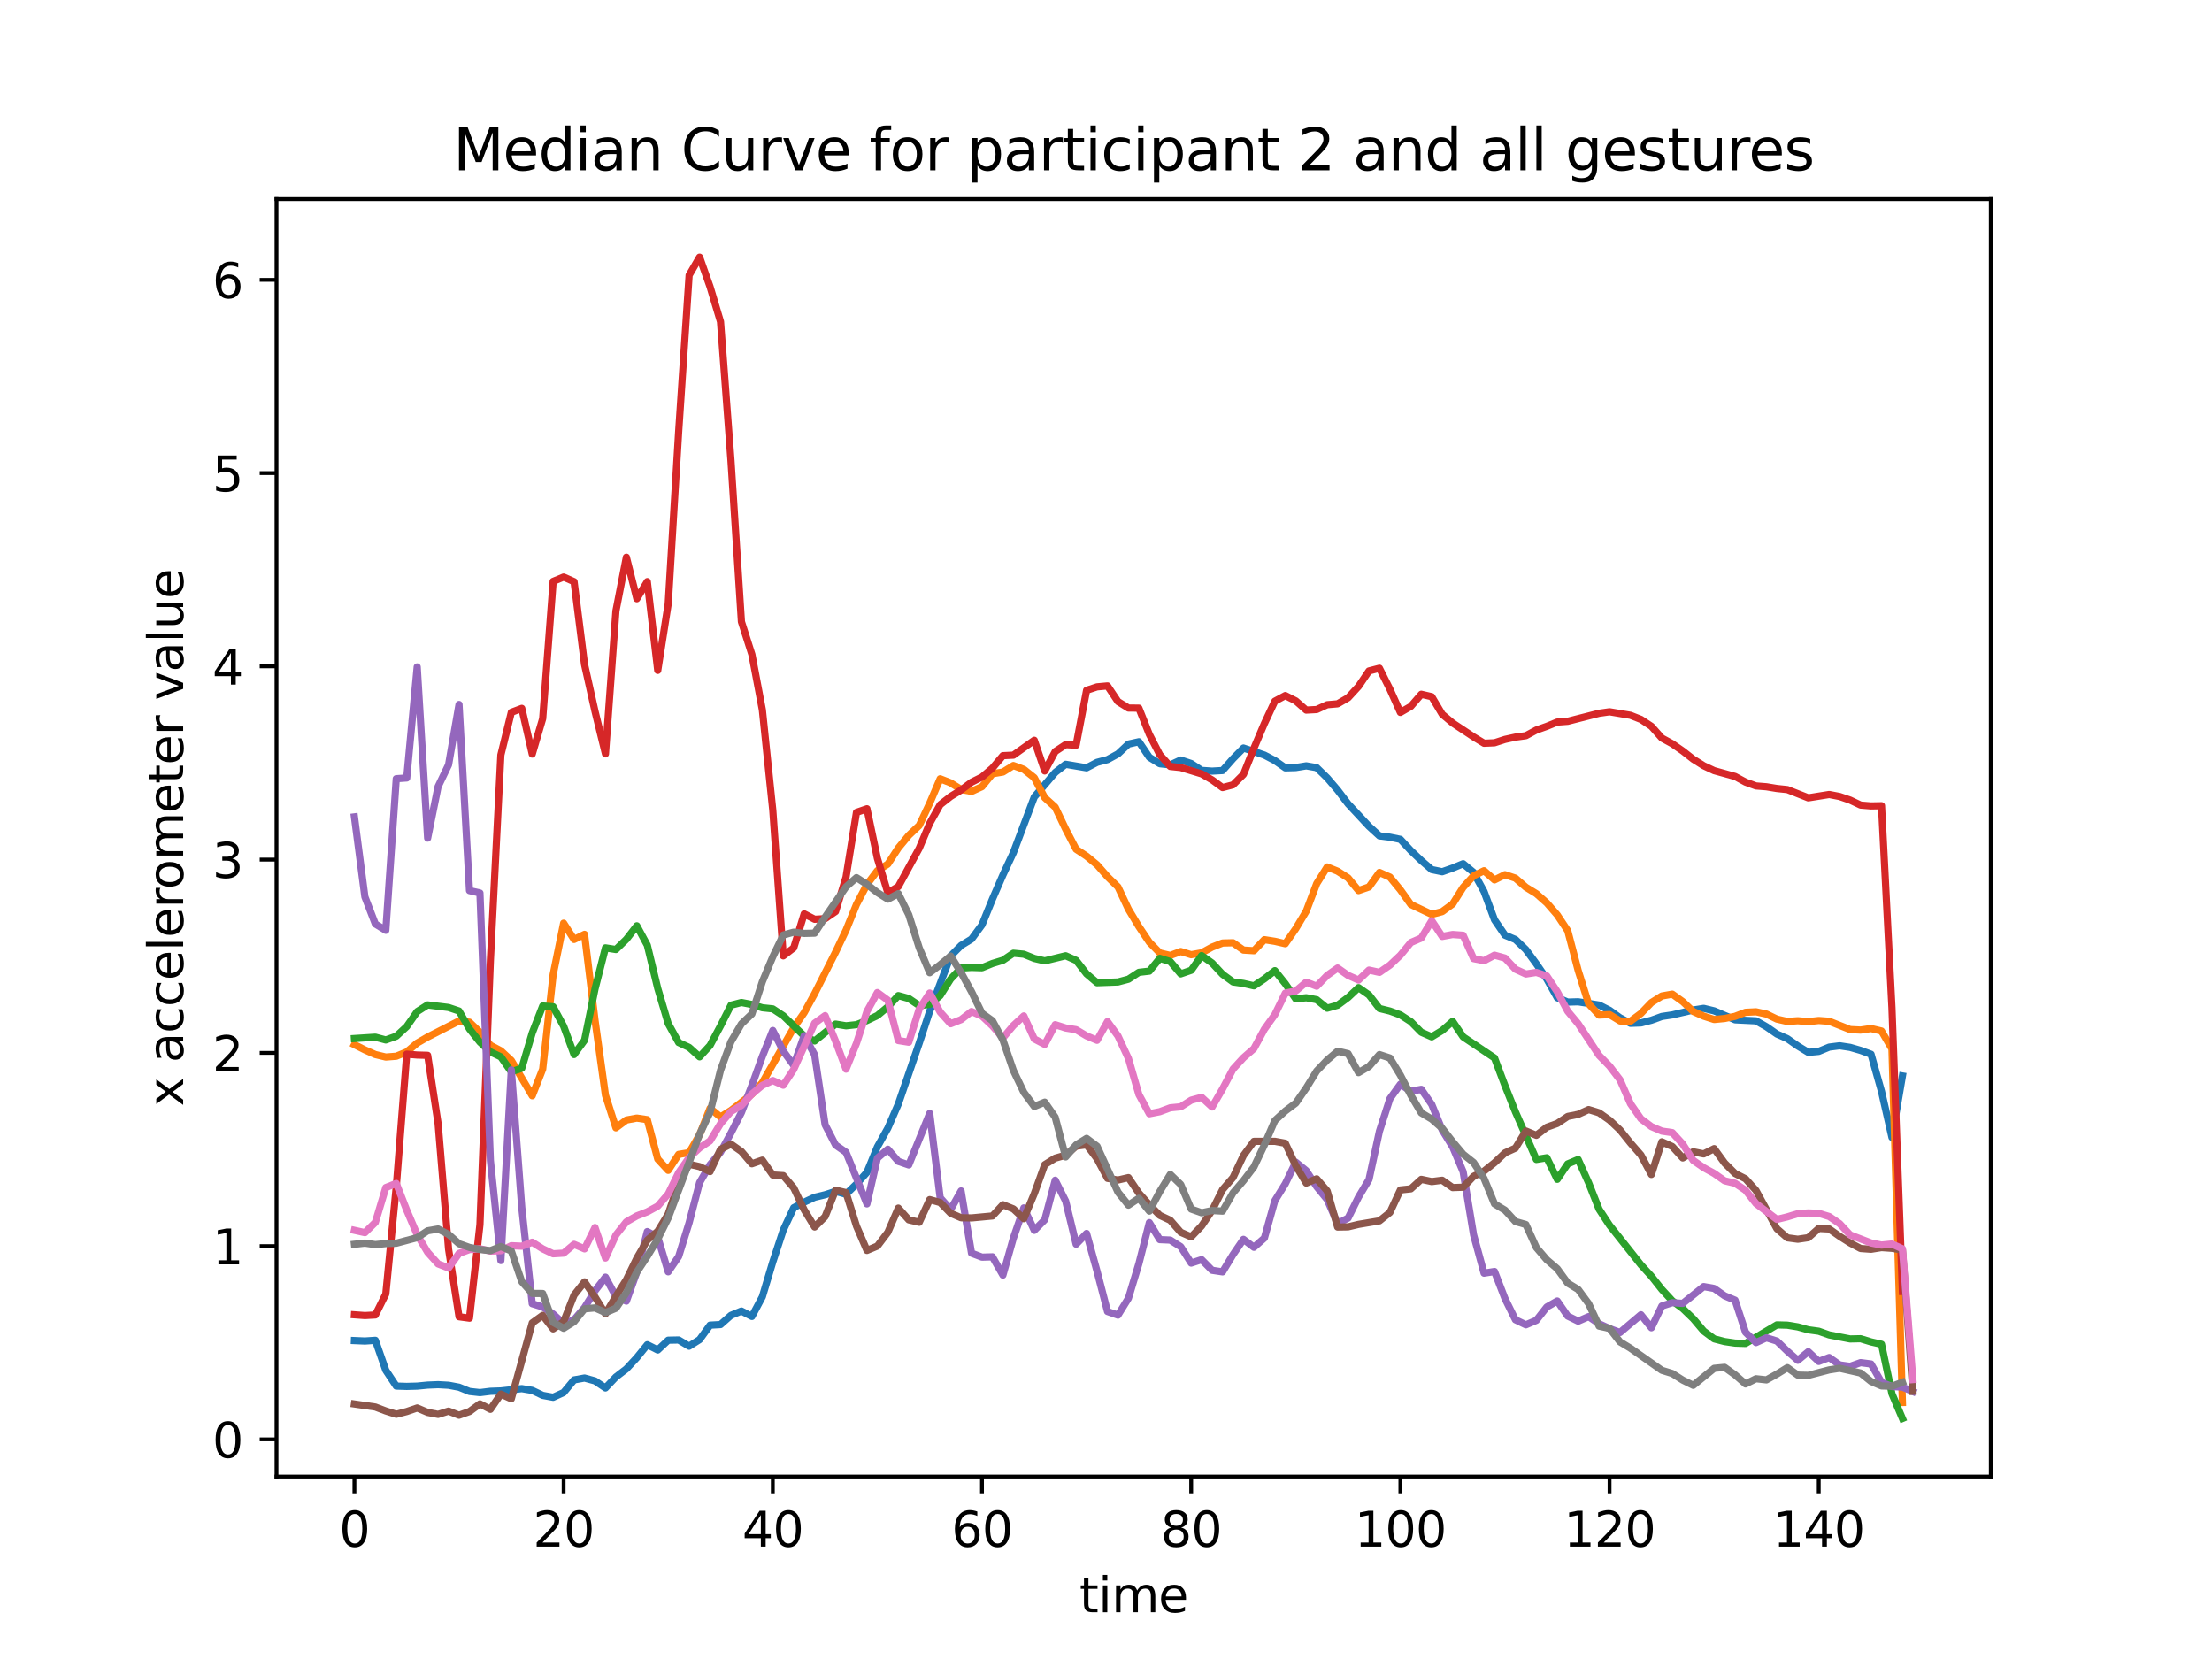 <?xml version="1.0" encoding="utf-8" standalone="no"?>
<!DOCTYPE svg PUBLIC "-//W3C//DTD SVG 1.1//EN"
  "http://www.w3.org/Graphics/SVG/1.1/DTD/svg11.dtd">
<svg xmlns:xlink="http://www.w3.org/1999/xlink" width="460.8pt" height="345.6pt" viewBox="0 0 460.8 345.6" xmlns="http://www.w3.org/2000/svg" version="1.1">
 <defs>
  <style type="text/css">*{stroke-linejoin: round; stroke-linecap: butt}</style>
 </defs>
 <g id="figure_1">
  <g id="patch_1">
   <path d="M 0 345.6 
L 460.8 345.6 
L 460.8 0 
L 0 0 
z
" style="fill: #ffffff"/>
  </g>
  <g id="axes_1">
   <g id="patch_2">
    <path d="M 57.6 307.584 
L 414.72 307.584 
L 414.72 41.472 
L 57.6 41.472 
z
" style="fill: #ffffff"/>
   </g>
   <g id="matplotlib.axis_1">
    <g id="xtick_1">
     <g id="line2d_1">
      <defs>
       <path id="m6567e8f514" d="M 0 0 
L 0 3.5 
" style="stroke: #000000; stroke-width: 0.8"/>
      </defs>
      <g>
       <use xlink:href="#m6567e8f514" x="73.833" y="307.584" style="stroke: #000000; stroke-width: 0.8"/>
      </g>
     </g>
     <g id="text_1">
      <!-- 0 -->
      <g transform="translate(70.651 322.182) scale(0.1 -0.1)">
       <defs>
        <path id="DejaVuSans-30" d="M 2034 4250 
Q 1547 4250 1301 3770 
Q 1056 3291 1056 2328 
Q 1056 1369 1301 889 
Q 1547 409 2034 409 
Q 2525 409 2770 889 
Q 3016 1369 3016 2328 
Q 3016 3291 2770 3770 
Q 2525 4250 2034 4250 
z
M 2034 4750 
Q 2819 4750 3233 4129 
Q 3647 3509 3647 2328 
Q 3647 1150 3233 529 
Q 2819 -91 2034 -91 
Q 1250 -91 836 529 
Q 422 1150 422 2328 
Q 422 3509 836 4129 
Q 1250 4750 2034 4750 
z
" transform="scale(0.016)"/>
       </defs>
       <use xlink:href="#DejaVuSans-30"/>
      </g>
     </g>
    </g>
    <g id="xtick_2">
     <g id="line2d_2">
      <g>
       <use xlink:href="#m6567e8f514" x="117.411" y="307.584" style="stroke: #000000; stroke-width: 0.8"/>
      </g>
     </g>
     <g id="text_2">
      <!-- 20 -->
      <g transform="translate(111.048 322.182) scale(0.1 -0.1)">
       <defs>
        <path id="DejaVuSans-32" d="M 1228 531 
L 3431 531 
L 3431 0 
L 469 0 
L 469 531 
Q 828 903 1448 1529 
Q 2069 2156 2228 2338 
Q 2531 2678 2651 2914 
Q 2772 3150 2772 3378 
Q 2772 3750 2511 3984 
Q 2250 4219 1831 4219 
Q 1534 4219 1204 4116 
Q 875 4013 500 3803 
L 500 4441 
Q 881 4594 1212 4672 
Q 1544 4750 1819 4750 
Q 2544 4750 2975 4387 
Q 3406 4025 3406 3419 
Q 3406 3131 3298 2873 
Q 3191 2616 2906 2266 
Q 2828 2175 2409 1742 
Q 1991 1309 1228 531 
z
" transform="scale(0.016)"/>
       </defs>
       <use xlink:href="#DejaVuSans-32"/>
       <use xlink:href="#DejaVuSans-30" x="63.623"/>
      </g>
     </g>
    </g>
    <g id="xtick_3">
     <g id="line2d_3">
      <g>
       <use xlink:href="#m6567e8f514" x="160.988" y="307.584" style="stroke: #000000; stroke-width: 0.8"/>
      </g>
     </g>
     <g id="text_3">
      <!-- 40 -->
      <g transform="translate(154.626 322.182) scale(0.1 -0.1)">
       <defs>
        <path id="DejaVuSans-34" d="M 2419 4116 
L 825 1625 
L 2419 1625 
L 2419 4116 
z
M 2253 4666 
L 3047 4666 
L 3047 1625 
L 3713 1625 
L 3713 1100 
L 3047 1100 
L 3047 0 
L 2419 0 
L 2419 1100 
L 313 1100 
L 313 1709 
L 2253 4666 
z
" transform="scale(0.016)"/>
       </defs>
       <use xlink:href="#DejaVuSans-34"/>
       <use xlink:href="#DejaVuSans-30" x="63.623"/>
      </g>
     </g>
    </g>
    <g id="xtick_4">
     <g id="line2d_4">
      <g>
       <use xlink:href="#m6567e8f514" x="204.566" y="307.584" style="stroke: #000000; stroke-width: 0.8"/>
      </g>
     </g>
     <g id="text_4">
      <!-- 60 -->
      <g transform="translate(198.204 322.182) scale(0.1 -0.1)">
       <defs>
        <path id="DejaVuSans-36" d="M 2113 2584 
Q 1688 2584 1439 2293 
Q 1191 2003 1191 1497 
Q 1191 994 1439 701 
Q 1688 409 2113 409 
Q 2538 409 2786 701 
Q 3034 994 3034 1497 
Q 3034 2003 2786 2293 
Q 2538 2584 2113 2584 
z
M 3366 4563 
L 3366 3988 
Q 3128 4100 2886 4159 
Q 2644 4219 2406 4219 
Q 1781 4219 1451 3797 
Q 1122 3375 1075 2522 
Q 1259 2794 1537 2939 
Q 1816 3084 2150 3084 
Q 2853 3084 3261 2657 
Q 3669 2231 3669 1497 
Q 3669 778 3244 343 
Q 2819 -91 2113 -91 
Q 1303 -91 875 529 
Q 447 1150 447 2328 
Q 447 3434 972 4092 
Q 1497 4750 2381 4750 
Q 2619 4750 2861 4703 
Q 3103 4656 3366 4563 
z
" transform="scale(0.016)"/>
       </defs>
       <use xlink:href="#DejaVuSans-36"/>
       <use xlink:href="#DejaVuSans-30" x="63.623"/>
      </g>
     </g>
    </g>
    <g id="xtick_5">
     <g id="line2d_5">
      <g>
       <use xlink:href="#m6567e8f514" x="248.144" y="307.584" style="stroke: #000000; stroke-width: 0.8"/>
      </g>
     </g>
     <g id="text_5">
      <!-- 80 -->
      <g transform="translate(241.781 322.182) scale(0.1 -0.1)">
       <defs>
        <path id="DejaVuSans-38" d="M 2034 2216 
Q 1584 2216 1326 1975 
Q 1069 1734 1069 1313 
Q 1069 891 1326 650 
Q 1584 409 2034 409 
Q 2484 409 2743 651 
Q 3003 894 3003 1313 
Q 3003 1734 2745 1975 
Q 2488 2216 2034 2216 
z
M 1403 2484 
Q 997 2584 770 2862 
Q 544 3141 544 3541 
Q 544 4100 942 4425 
Q 1341 4750 2034 4750 
Q 2731 4750 3128 4425 
Q 3525 4100 3525 3541 
Q 3525 3141 3298 2862 
Q 3072 2584 2669 2484 
Q 3125 2378 3379 2068 
Q 3634 1759 3634 1313 
Q 3634 634 3220 271 
Q 2806 -91 2034 -91 
Q 1263 -91 848 271 
Q 434 634 434 1313 
Q 434 1759 690 2068 
Q 947 2378 1403 2484 
z
M 1172 3481 
Q 1172 3119 1398 2916 
Q 1625 2713 2034 2713 
Q 2441 2713 2670 2916 
Q 2900 3119 2900 3481 
Q 2900 3844 2670 4047 
Q 2441 4250 2034 4250 
Q 1625 4250 1398 4047 
Q 1172 3844 1172 3481 
z
" transform="scale(0.016)"/>
       </defs>
       <use xlink:href="#DejaVuSans-38"/>
       <use xlink:href="#DejaVuSans-30" x="63.623"/>
      </g>
     </g>
    </g>
    <g id="xtick_6">
     <g id="line2d_6">
      <g>
       <use xlink:href="#m6567e8f514" x="291.722" y="307.584" style="stroke: #000000; stroke-width: 0.8"/>
      </g>
     </g>
     <g id="text_6">
      <!-- 100 -->
      <g transform="translate(282.178 322.182) scale(0.1 -0.1)">
       <defs>
        <path id="DejaVuSans-31" d="M 794 531 
L 1825 531 
L 1825 4091 
L 703 3866 
L 703 4441 
L 1819 4666 
L 2450 4666 
L 2450 531 
L 3481 531 
L 3481 0 
L 794 0 
L 794 531 
z
" transform="scale(0.016)"/>
       </defs>
       <use xlink:href="#DejaVuSans-31"/>
       <use xlink:href="#DejaVuSans-30" x="63.623"/>
       <use xlink:href="#DejaVuSans-30" x="127.246"/>
      </g>
     </g>
    </g>
    <g id="xtick_7">
     <g id="line2d_7">
      <g>
       <use xlink:href="#m6567e8f514" x="335.299" y="307.584" style="stroke: #000000; stroke-width: 0.8"/>
      </g>
     </g>
     <g id="text_7">
      <!-- 120 -->
      <g transform="translate(325.756 322.182) scale(0.1 -0.1)">
       <use xlink:href="#DejaVuSans-31"/>
       <use xlink:href="#DejaVuSans-32" x="63.623"/>
       <use xlink:href="#DejaVuSans-30" x="127.246"/>
      </g>
     </g>
    </g>
    <g id="xtick_8">
     <g id="line2d_8">
      <g>
       <use xlink:href="#m6567e8f514" x="378.877" y="307.584" style="stroke: #000000; stroke-width: 0.8"/>
      </g>
     </g>
     <g id="text_8">
      <!-- 140 -->
      <g transform="translate(369.334 322.182) scale(0.1 -0.1)">
       <use xlink:href="#DejaVuSans-31"/>
       <use xlink:href="#DejaVuSans-34" x="63.623"/>
       <use xlink:href="#DejaVuSans-30" x="127.246"/>
      </g>
     </g>
    </g>
    <g id="text_9">
     <!-- time -->
     <g transform="translate(224.864 335.861) scale(0.1 -0.1)">
      <defs>
       <path id="DejaVuSans-74" d="M 1172 4494 
L 1172 3500 
L 2356 3500 
L 2356 3053 
L 1172 3053 
L 1172 1153 
Q 1172 725 1289 603 
Q 1406 481 1766 481 
L 2356 481 
L 2356 0 
L 1766 0 
Q 1100 0 847 248 
Q 594 497 594 1153 
L 594 3053 
L 172 3053 
L 172 3500 
L 594 3500 
L 594 4494 
L 1172 4494 
z
" transform="scale(0.016)"/>
       <path id="DejaVuSans-69" d="M 603 3500 
L 1178 3500 
L 1178 0 
L 603 0 
L 603 3500 
z
M 603 4863 
L 1178 4863 
L 1178 4134 
L 603 4134 
L 603 4863 
z
" transform="scale(0.016)"/>
       <path id="DejaVuSans-6d" d="M 3328 2828 
Q 3544 3216 3844 3400 
Q 4144 3584 4550 3584 
Q 5097 3584 5394 3201 
Q 5691 2819 5691 2113 
L 5691 0 
L 5113 0 
L 5113 2094 
Q 5113 2597 4934 2840 
Q 4756 3084 4391 3084 
Q 3944 3084 3684 2787 
Q 3425 2491 3425 1978 
L 3425 0 
L 2847 0 
L 2847 2094 
Q 2847 2600 2669 2842 
Q 2491 3084 2119 3084 
Q 1678 3084 1418 2786 
Q 1159 2488 1159 1978 
L 1159 0 
L 581 0 
L 581 3500 
L 1159 3500 
L 1159 2956 
Q 1356 3278 1631 3431 
Q 1906 3584 2284 3584 
Q 2666 3584 2933 3390 
Q 3200 3197 3328 2828 
z
" transform="scale(0.016)"/>
       <path id="DejaVuSans-65" d="M 3597 1894 
L 3597 1613 
L 953 1613 
Q 991 1019 1311 708 
Q 1631 397 2203 397 
Q 2534 397 2845 478 
Q 3156 559 3463 722 
L 3463 178 
Q 3153 47 2828 -22 
Q 2503 -91 2169 -91 
Q 1331 -91 842 396 
Q 353 884 353 1716 
Q 353 2575 817 3079 
Q 1281 3584 2069 3584 
Q 2775 3584 3186 3129 
Q 3597 2675 3597 1894 
z
M 3022 2063 
Q 3016 2534 2758 2815 
Q 2500 3097 2075 3097 
Q 1594 3097 1305 2825 
Q 1016 2553 972 2059 
L 3022 2063 
z
" transform="scale(0.016)"/>
      </defs>
      <use xlink:href="#DejaVuSans-74"/>
      <use xlink:href="#DejaVuSans-69" x="39.209"/>
      <use xlink:href="#DejaVuSans-6d" x="66.992"/>
      <use xlink:href="#DejaVuSans-65" x="164.404"/>
     </g>
    </g>
   </g>
   <g id="matplotlib.axis_2">
    <g id="ytick_1">
     <g id="line2d_9">
      <defs>
       <path id="me6adc3d1fa" d="M 0 0 
L -3.5 0 
" style="stroke: #000000; stroke-width: 0.8"/>
      </defs>
      <g>
       <use xlink:href="#me6adc3d1fa" x="57.6" y="299.85" style="stroke: #000000; stroke-width: 0.8"/>
      </g>
     </g>
     <g id="text_10">
      <!-- 0 -->
      <g transform="translate(44.237 303.649) scale(0.1 -0.1)">
       <use xlink:href="#DejaVuSans-30"/>
      </g>
     </g>
    </g>
    <g id="ytick_2">
     <g id="line2d_10">
      <g>
       <use xlink:href="#me6adc3d1fa" x="57.6" y="259.591" style="stroke: #000000; stroke-width: 0.8"/>
      </g>
     </g>
     <g id="text_11">
      <!-- 1 -->
      <g transform="translate(44.237 263.39) scale(0.1 -0.1)">
       <use xlink:href="#DejaVuSans-31"/>
      </g>
     </g>
    </g>
    <g id="ytick_3">
     <g id="line2d_11">
      <g>
       <use xlink:href="#me6adc3d1fa" x="57.6" y="219.332" style="stroke: #000000; stroke-width: 0.8"/>
      </g>
     </g>
     <g id="text_12">
      <!-- 2 -->
      <g transform="translate(44.237 223.131) scale(0.1 -0.1)">
       <use xlink:href="#DejaVuSans-32"/>
      </g>
     </g>
    </g>
    <g id="ytick_4">
     <g id="line2d_12">
      <g>
       <use xlink:href="#me6adc3d1fa" x="57.6" y="179.073" style="stroke: #000000; stroke-width: 0.8"/>
      </g>
     </g>
     <g id="text_13">
      <!-- 3 -->
      <g transform="translate(44.237 182.873) scale(0.1 -0.1)">
       <defs>
        <path id="DejaVuSans-33" d="M 2597 2516 
Q 3050 2419 3304 2112 
Q 3559 1806 3559 1356 
Q 3559 666 3084 287 
Q 2609 -91 1734 -91 
Q 1441 -91 1130 -33 
Q 819 25 488 141 
L 488 750 
Q 750 597 1062 519 
Q 1375 441 1716 441 
Q 2309 441 2620 675 
Q 2931 909 2931 1356 
Q 2931 1769 2642 2001 
Q 2353 2234 1838 2234 
L 1294 2234 
L 1294 2753 
L 1863 2753 
Q 2328 2753 2575 2939 
Q 2822 3125 2822 3475 
Q 2822 3834 2567 4026 
Q 2313 4219 1838 4219 
Q 1578 4219 1281 4162 
Q 984 4106 628 3988 
L 628 4550 
Q 988 4650 1302 4700 
Q 1616 4750 1894 4750 
Q 2613 4750 3031 4423 
Q 3450 4097 3450 3541 
Q 3450 3153 3228 2886 
Q 3006 2619 2597 2516 
z
" transform="scale(0.016)"/>
       </defs>
       <use xlink:href="#DejaVuSans-33"/>
      </g>
     </g>
    </g>
    <g id="ytick_5">
     <g id="line2d_13">
      <g>
       <use xlink:href="#me6adc3d1fa" x="57.6" y="138.815" style="stroke: #000000; stroke-width: 0.8"/>
      </g>
     </g>
     <g id="text_14">
      <!-- 4 -->
      <g transform="translate(44.237 142.614) scale(0.1 -0.1)">
       <use xlink:href="#DejaVuSans-34"/>
      </g>
     </g>
    </g>
    <g id="ytick_6">
     <g id="line2d_14">
      <g>
       <use xlink:href="#me6adc3d1fa" x="57.6" y="98.556" style="stroke: #000000; stroke-width: 0.8"/>
      </g>
     </g>
     <g id="text_15">
      <!-- 5 -->
      <g transform="translate(44.237 102.355) scale(0.1 -0.1)">
       <defs>
        <path id="DejaVuSans-35" d="M 691 4666 
L 3169 4666 
L 3169 4134 
L 1269 4134 
L 1269 2991 
Q 1406 3038 1543 3061 
Q 1681 3084 1819 3084 
Q 2600 3084 3056 2656 
Q 3513 2228 3513 1497 
Q 3513 744 3044 326 
Q 2575 -91 1722 -91 
Q 1428 -91 1123 -41 
Q 819 9 494 109 
L 494 744 
Q 775 591 1075 516 
Q 1375 441 1709 441 
Q 2250 441 2565 725 
Q 2881 1009 2881 1497 
Q 2881 1984 2565 2268 
Q 2250 2553 1709 2553 
Q 1456 2553 1204 2497 
Q 953 2441 691 2322 
L 691 4666 
z
" transform="scale(0.016)"/>
       </defs>
       <use xlink:href="#DejaVuSans-35"/>
      </g>
     </g>
    </g>
    <g id="ytick_7">
     <g id="line2d_15">
      <g>
       <use xlink:href="#me6adc3d1fa" x="57.6" y="58.297" style="stroke: #000000; stroke-width: 0.8"/>
      </g>
     </g>
     <g id="text_16">
      <!-- 6 -->
      <g transform="translate(44.237 62.096) scale(0.1 -0.1)">
       <use xlink:href="#DejaVuSans-36"/>
      </g>
     </g>
    </g>
    <g id="text_17">
     <!-- x accelerometer value -->
     <g transform="translate(38.158 230.469) rotate(-90) scale(0.1 -0.1)">
      <defs>
       <path id="DejaVuSans-78" d="M 3513 3500 
L 2247 1797 
L 3578 0 
L 2900 0 
L 1881 1375 
L 863 0 
L 184 0 
L 1544 1831 
L 300 3500 
L 978 3500 
L 1906 2253 
L 2834 3500 
L 3513 3500 
z
" transform="scale(0.016)"/>
       <path id="DejaVuSans-20" transform="scale(0.016)"/>
       <path id="DejaVuSans-61" d="M 2194 1759 
Q 1497 1759 1228 1600 
Q 959 1441 959 1056 
Q 959 750 1161 570 
Q 1363 391 1709 391 
Q 2188 391 2477 730 
Q 2766 1069 2766 1631 
L 2766 1759 
L 2194 1759 
z
M 3341 1997 
L 3341 0 
L 2766 0 
L 2766 531 
Q 2569 213 2275 61 
Q 1981 -91 1556 -91 
Q 1019 -91 701 211 
Q 384 513 384 1019 
Q 384 1609 779 1909 
Q 1175 2209 1959 2209 
L 2766 2209 
L 2766 2266 
Q 2766 2663 2505 2880 
Q 2244 3097 1772 3097 
Q 1472 3097 1187 3025 
Q 903 2953 641 2809 
L 641 3341 
Q 956 3463 1253 3523 
Q 1550 3584 1831 3584 
Q 2591 3584 2966 3190 
Q 3341 2797 3341 1997 
z
" transform="scale(0.016)"/>
       <path id="DejaVuSans-63" d="M 3122 3366 
L 3122 2828 
Q 2878 2963 2633 3030 
Q 2388 3097 2138 3097 
Q 1578 3097 1268 2742 
Q 959 2388 959 1747 
Q 959 1106 1268 751 
Q 1578 397 2138 397 
Q 2388 397 2633 464 
Q 2878 531 3122 666 
L 3122 134 
Q 2881 22 2623 -34 
Q 2366 -91 2075 -91 
Q 1284 -91 818 406 
Q 353 903 353 1747 
Q 353 2603 823 3093 
Q 1294 3584 2113 3584 
Q 2378 3584 2631 3529 
Q 2884 3475 3122 3366 
z
" transform="scale(0.016)"/>
       <path id="DejaVuSans-6c" d="M 603 4863 
L 1178 4863 
L 1178 0 
L 603 0 
L 603 4863 
z
" transform="scale(0.016)"/>
       <path id="DejaVuSans-72" d="M 2631 2963 
Q 2534 3019 2420 3045 
Q 2306 3072 2169 3072 
Q 1681 3072 1420 2755 
Q 1159 2438 1159 1844 
L 1159 0 
L 581 0 
L 581 3500 
L 1159 3500 
L 1159 2956 
Q 1341 3275 1631 3429 
Q 1922 3584 2338 3584 
Q 2397 3584 2469 3576 
Q 2541 3569 2628 3553 
L 2631 2963 
z
" transform="scale(0.016)"/>
       <path id="DejaVuSans-6f" d="M 1959 3097 
Q 1497 3097 1228 2736 
Q 959 2375 959 1747 
Q 959 1119 1226 758 
Q 1494 397 1959 397 
Q 2419 397 2687 759 
Q 2956 1122 2956 1747 
Q 2956 2369 2687 2733 
Q 2419 3097 1959 3097 
z
M 1959 3584 
Q 2709 3584 3137 3096 
Q 3566 2609 3566 1747 
Q 3566 888 3137 398 
Q 2709 -91 1959 -91 
Q 1206 -91 779 398 
Q 353 888 353 1747 
Q 353 2609 779 3096 
Q 1206 3584 1959 3584 
z
" transform="scale(0.016)"/>
       <path id="DejaVuSans-76" d="M 191 3500 
L 800 3500 
L 1894 563 
L 2988 3500 
L 3597 3500 
L 2284 0 
L 1503 0 
L 191 3500 
z
" transform="scale(0.016)"/>
       <path id="DejaVuSans-75" d="M 544 1381 
L 544 3500 
L 1119 3500 
L 1119 1403 
Q 1119 906 1312 657 
Q 1506 409 1894 409 
Q 2359 409 2629 706 
Q 2900 1003 2900 1516 
L 2900 3500 
L 3475 3500 
L 3475 0 
L 2900 0 
L 2900 538 
Q 2691 219 2414 64 
Q 2138 -91 1772 -91 
Q 1169 -91 856 284 
Q 544 659 544 1381 
z
M 1991 3584 
L 1991 3584 
z
" transform="scale(0.016)"/>
      </defs>
      <use xlink:href="#DejaVuSans-78"/>
      <use xlink:href="#DejaVuSans-20" x="59.18"/>
      <use xlink:href="#DejaVuSans-61" x="90.967"/>
      <use xlink:href="#DejaVuSans-63" x="152.246"/>
      <use xlink:href="#DejaVuSans-63" x="207.227"/>
      <use xlink:href="#DejaVuSans-65" x="262.207"/>
      <use xlink:href="#DejaVuSans-6c" x="323.73"/>
      <use xlink:href="#DejaVuSans-65" x="351.514"/>
      <use xlink:href="#DejaVuSans-72" x="413.037"/>
      <use xlink:href="#DejaVuSans-6f" x="451.9"/>
      <use xlink:href="#DejaVuSans-6d" x="513.082"/>
      <use xlink:href="#DejaVuSans-65" x="610.494"/>
      <use xlink:href="#DejaVuSans-74" x="672.018"/>
      <use xlink:href="#DejaVuSans-65" x="711.227"/>
      <use xlink:href="#DejaVuSans-72" x="772.75"/>
      <use xlink:href="#DejaVuSans-20" x="813.863"/>
      <use xlink:href="#DejaVuSans-76" x="845.65"/>
      <use xlink:href="#DejaVuSans-61" x="904.83"/>
      <use xlink:href="#DejaVuSans-6c" x="966.109"/>
      <use xlink:href="#DejaVuSans-75" x="993.893"/>
      <use xlink:href="#DejaVuSans-65" x="1057.271"/>
     </g>
    </g>
   </g>
   <g id="line2d_16">
    <path d="M 73.833 279.267 
L 76.012 279.359 
L 78.191 279.214 
L 80.369 285.458 
L 82.548 288.744 
L 84.727 288.814 
L 86.906 288.753 
L 89.085 288.539 
L 91.264 288.451 
L 93.443 288.572 
L 95.622 288.981 
L 97.801 289.863 
L 99.979 290.105 
L 102.158 289.834 
L 104.337 289.758 
L 108.695 289.279 
L 110.874 289.642 
L 113.053 290.681 
L 115.232 291.078 
L 117.411 290.083 
L 119.589 287.461 
L 121.768 287.069 
L 123.947 287.669 
L 126.126 289.136 
L 128.305 286.843 
L 130.484 285.17 
L 132.663 282.816 
L 134.842 280.128 
L 137.021 281.224 
L 139.199 279.185 
L 141.378 279.142 
L 143.557 280.434 
L 145.736 279.064 
L 147.915 276.052 
L 150.094 275.93 
L 152.273 274.008 
L 154.452 273.115 
L 156.631 274.241 
L 158.809 270.146 
L 160.988 262.877 
L 163.167 256.254 
L 165.346 251.585 
L 167.525 250.431 
L 169.704 249.411 
L 171.883 248.89 
L 174.062 248.18 
L 176.241 248.775 
L 178.419 246.655 
L 180.598 244.219 
L 182.777 238.907 
L 184.956 235.005 
L 187.135 229.991 
L 191.493 217.302 
L 193.672 210.666 
L 198.029 199.157 
L 200.208 196.958 
L 202.387 195.625 
L 204.566 192.664 
L 206.745 187.293 
L 208.924 182.28 
L 211.103 177.613 
L 215.461 166.031 
L 219.818 160.917 
L 221.997 159.215 
L 226.355 159.951 
L 228.534 158.808 
L 230.713 158.237 
L 232.892 157.046 
L 235.071 155.002 
L 237.249 154.52 
L 239.428 157.754 
L 241.607 159.101 
L 243.786 159.341 
L 245.965 158.329 
L 248.144 159.052 
L 250.323 160.489 
L 252.502 160.635 
L 254.681 160.513 
L 256.859 158.048 
L 259.038 155.826 
L 263.396 157.292 
L 265.575 158.438 
L 267.754 159.959 
L 269.933 159.896 
L 272.112 159.541 
L 274.291 159.916 
L 276.469 162.04 
L 278.648 164.593 
L 280.827 167.456 
L 285.185 172.139 
L 287.364 174.129 
L 289.543 174.401 
L 291.722 174.852 
L 293.901 177.193 
L 296.079 179.271 
L 298.258 181.153 
L 300.437 181.6 
L 302.616 180.832 
L 304.795 179.933 
L 306.974 181.74 
L 309.153 185.728 
L 311.332 191.616 
L 313.511 194.813 
L 315.689 195.714 
L 317.868 197.811 
L 320.047 200.781 
L 322.226 203.949 
L 324.405 207.838 
L 326.584 208.746 
L 328.763 208.688 
L 333.121 209.369 
L 335.299 210.456 
L 337.478 212.021 
L 339.657 213.178 
L 341.836 213.097 
L 344.015 212.535 
L 346.194 211.745 
L 348.373 211.419 
L 352.731 210.401 
L 354.909 210.053 
L 357.088 210.581 
L 361.446 212.449 
L 365.804 212.66 
L 367.983 213.893 
L 370.162 215.411 
L 372.341 216.374 
L 374.519 217.896 
L 376.698 219.225 
L 378.877 219.026 
L 381.056 218.129 
L 383.235 217.854 
L 385.414 218.185 
L 387.593 218.816 
L 389.772 219.618 
L 391.951 227.367 
L 394.129 236.941 
L 396.308 224.142 
L 396.308 224.142 
" clip-path="url(#p95d3a335e7)" style="fill: none; stroke: #1f77b4; stroke-width: 1.5; stroke-linecap: square"/>
   </g>
   <g id="line2d_17">
    <path d="M 73.833 217.616 
L 76.012 218.713 
L 78.191 219.68 
L 80.369 220.201 
L 82.548 220.029 
L 84.727 219.137 
L 86.906 217.281 
L 89.085 216.027 
L 95.622 212.685 
L 97.801 212.938 
L 99.979 215.03 
L 102.158 217.752 
L 104.337 218.898 
L 106.516 220.913 
L 110.874 228.27 
L 113.053 222.72 
L 115.232 203.018 
L 117.411 192.31 
L 119.589 195.703 
L 121.768 194.642 
L 123.947 212.508 
L 126.126 228.164 
L 128.305 234.945 
L 130.484 233.32 
L 132.663 232.917 
L 134.842 233.244 
L 137.021 241.455 
L 139.199 243.803 
L 141.378 240.478 
L 143.557 240.125 
L 145.736 236.387 
L 147.915 230.88 
L 150.094 232.678 
L 152.273 231.324 
L 156.631 227.938 
L 158.809 225.528 
L 165.346 214.094 
L 167.525 210.957 
L 169.704 206.992 
L 174.062 198.35 
L 176.241 193.779 
L 178.419 188.411 
L 180.598 184.265 
L 182.777 181.375 
L 184.956 180.005 
L 187.135 176.652 
L 189.314 174.016 
L 191.493 171.956 
L 193.672 167.329 
L 195.851 162.234 
L 198.029 163.086 
L 200.208 164.45 
L 202.387 164.872 
L 204.566 163.871 
L 206.745 161.185 
L 208.924 160.83 
L 211.103 159.475 
L 213.282 160.283 
L 215.461 162.007 
L 217.639 166.175 
L 219.818 168.146 
L 221.997 172.719 
L 224.176 176.91 
L 226.355 178.355 
L 228.534 180.158 
L 230.713 182.637 
L 232.892 184.759 
L 235.071 189.402 
L 237.249 193.029 
L 239.428 196.271 
L 241.607 198.511 
L 243.786 199.033 
L 245.965 198.215 
L 248.144 198.879 
L 250.323 198.487 
L 252.502 197.294 
L 254.681 196.446 
L 256.859 196.391 
L 259.038 197.915 
L 261.217 198.05 
L 263.396 195.748 
L 265.575 196.09 
L 267.754 196.593 
L 269.933 193.449 
L 272.112 189.815 
L 274.291 184.071 
L 276.469 180.606 
L 278.648 181.491 
L 280.827 182.884 
L 283.006 185.524 
L 285.185 184.767 
L 287.364 181.747 
L 289.543 182.717 
L 291.722 185.377 
L 293.901 188.413 
L 298.258 190.478 
L 300.437 189.906 
L 302.616 188.313 
L 304.795 184.854 
L 306.974 182.449 
L 309.153 181.391 
L 311.332 183.299 
L 313.511 182.213 
L 315.689 182.937 
L 317.868 184.83 
L 320.047 186.166 
L 322.226 188.089 
L 324.405 190.595 
L 326.584 193.884 
L 328.763 202.173 
L 330.942 209.116 
L 333.121 211.458 
L 335.299 211.348 
L 337.478 212.686 
L 339.657 212.743 
L 341.836 211.116 
L 344.015 208.852 
L 346.194 207.481 
L 348.373 207.094 
L 350.552 208.657 
L 352.731 210.71 
L 354.909 211.682 
L 357.088 212.382 
L 359.267 212.17 
L 361.446 211.72 
L 363.625 210.882 
L 365.804 210.774 
L 367.983 211.246 
L 370.162 212.301 
L 372.341 212.79 
L 374.519 212.636 
L 376.698 212.826 
L 378.877 212.588 
L 381.056 212.749 
L 385.414 214.476 
L 387.593 214.583 
L 389.772 214.262 
L 391.951 214.781 
L 394.129 218.51 
L 396.308 292.16 
L 396.308 292.16 
" clip-path="url(#p95d3a335e7)" style="fill: none; stroke: #ff7f0e; stroke-width: 1.5; stroke-linecap: square"/>
   </g>
   <g id="line2d_18">
    <path d="M 73.833 216.345 
L 78.191 216.063 
L 80.369 216.642 
L 82.548 215.863 
L 84.727 213.854 
L 86.906 210.728 
L 89.085 209.34 
L 93.443 209.878 
L 95.622 210.607 
L 97.801 214.35 
L 99.979 217.085 
L 102.158 219.12 
L 104.337 220.163 
L 106.516 223.271 
L 108.695 222.536 
L 110.874 215.183 
L 113.053 209.566 
L 115.232 209.727 
L 117.411 213.769 
L 119.589 219.681 
L 121.768 216.705 
L 123.947 206.025 
L 126.126 197.454 
L 128.305 197.798 
L 130.484 195.673 
L 132.663 192.862 
L 134.842 196.899 
L 137.021 205.911 
L 139.199 213.232 
L 141.378 217.182 
L 143.557 218.192 
L 145.736 220.154 
L 147.915 217.784 
L 150.094 213.713 
L 152.273 209.4 
L 154.452 208.835 
L 156.631 209.254 
L 158.809 209.932 
L 160.988 210.162 
L 163.167 211.597 
L 167.525 215.81 
L 169.704 216.852 
L 174.062 213.333 
L 176.241 213.69 
L 178.419 213.456 
L 180.598 212.599 
L 182.777 211.552 
L 184.956 209.74 
L 187.135 207.403 
L 189.314 208.002 
L 191.493 209.474 
L 193.672 209.227 
L 195.851 207.401 
L 198.029 203.947 
L 200.208 201.654 
L 202.387 201.528 
L 204.566 201.596 
L 206.745 200.708 
L 208.924 200.042 
L 211.103 198.57 
L 213.282 198.777 
L 215.461 199.659 
L 217.639 200.168 
L 221.997 199.099 
L 224.176 200.067 
L 226.355 202.867 
L 228.534 204.718 
L 232.892 204.561 
L 235.071 203.982 
L 237.249 202.554 
L 239.428 202.302 
L 241.607 199.644 
L 243.786 200.309 
L 245.965 202.875 
L 248.144 202.125 
L 250.323 199.06 
L 252.502 200.613 
L 254.681 202.96 
L 256.859 204.551 
L 259.038 204.866 
L 261.217 205.364 
L 263.396 203.909 
L 265.575 202.202 
L 267.754 204.924 
L 269.933 208.083 
L 272.112 207.846 
L 274.291 208.251 
L 276.469 210.023 
L 278.648 209.408 
L 280.827 207.789 
L 283.006 205.742 
L 285.185 207.265 
L 287.364 210.08 
L 289.543 210.618 
L 291.722 211.412 
L 293.901 212.825 
L 296.079 215.034 
L 298.258 215.991 
L 300.437 214.671 
L 302.616 212.761 
L 304.795 215.996 
L 311.332 220.388 
L 313.511 226.159 
L 315.689 231.615 
L 320.047 241.534 
L 322.226 241.184 
L 324.405 245.671 
L 326.584 242.462 
L 328.763 241.544 
L 330.942 246.404 
L 333.121 251.909 
L 335.299 255.241 
L 341.836 263.478 
L 344.015 265.866 
L 346.194 268.618 
L 348.373 270.984 
L 350.552 272.597 
L 352.731 274.704 
L 354.909 277.282 
L 357.088 278.91 
L 359.267 279.472 
L 361.446 279.79 
L 363.625 279.863 
L 370.162 275.995 
L 372.341 276.057 
L 374.519 276.414 
L 376.698 277.018 
L 378.877 277.316 
L 381.056 278.086 
L 385.414 278.926 
L 387.593 278.878 
L 389.772 279.541 
L 391.951 280.032 
L 394.129 290.344 
L 396.308 295.488 
L 396.308 295.488 
" clip-path="url(#p95d3a335e7)" style="fill: none; stroke: #2ca02c; stroke-width: 1.5; stroke-linecap: square"/>
   </g>
   <g id="line2d_19">
    <path d="M 73.833 273.894 
L 76.012 274.051 
L 78.191 273.93 
L 80.369 269.56 
L 82.548 247.23 
L 84.727 219.598 
L 86.906 219.78 
L 89.085 219.841 
L 91.264 234.073 
L 93.443 260.214 
L 95.622 274.303 
L 97.801 274.6 
L 99.979 255.128 
L 102.158 200.077 
L 104.337 157.28 
L 106.516 148.392 
L 108.695 147.566 
L 110.874 157.085 
L 113.053 149.7 
L 115.232 121.112 
L 117.411 120.206 
L 119.589 121.171 
L 121.768 138.425 
L 123.947 148.165 
L 126.126 157.039 
L 128.305 127.283 
L 130.484 116.074 
L 132.663 124.723 
L 134.842 121.159 
L 137.021 139.657 
L 139.199 125.797 
L 141.378 89.884 
L 143.557 57.326 
L 145.736 53.568 
L 147.915 59.73 
L 150.094 67.008 
L 152.273 95.923 
L 154.452 129.512 
L 156.631 136.343 
L 158.809 147.862 
L 160.988 168.801 
L 163.167 199.125 
L 165.346 197.446 
L 167.525 190.372 
L 169.704 191.497 
L 171.883 191.373 
L 174.062 189.885 
L 176.241 182.738 
L 178.419 169.234 
L 180.598 168.481 
L 182.777 178.825 
L 184.956 185.998 
L 187.135 184.686 
L 191.493 176.705 
L 193.672 171.525 
L 195.851 167.631 
L 198.029 165.919 
L 200.208 164.582 
L 202.387 162.947 
L 204.566 161.863 
L 206.745 160.004 
L 208.924 157.418 
L 211.103 157.312 
L 215.461 154.211 
L 217.639 160.604 
L 219.818 156.551 
L 221.997 155.115 
L 224.176 155.234 
L 226.355 143.808 
L 228.534 143.087 
L 230.713 142.888 
L 232.892 146.15 
L 235.071 147.5 
L 237.249 147.519 
L 239.428 152.984 
L 241.607 157.218 
L 243.786 159.662 
L 245.965 159.891 
L 250.323 161.212 
L 252.502 162.465 
L 254.681 164.064 
L 256.859 163.493 
L 259.038 161.317 
L 261.217 155.862 
L 263.396 150.727 
L 265.575 146.073 
L 267.754 144.898 
L 269.933 146.006 
L 272.112 147.924 
L 274.291 147.809 
L 276.469 146.807 
L 278.648 146.62 
L 280.827 145.362 
L 283.006 142.991 
L 285.185 139.773 
L 287.364 139.212 
L 289.543 143.567 
L 291.722 148.411 
L 293.901 147.153 
L 296.079 144.63 
L 298.258 145.133 
L 300.437 148.793 
L 302.616 150.617 
L 306.974 153.508 
L 309.153 154.832 
L 311.332 154.735 
L 313.511 154.031 
L 315.689 153.556 
L 317.868 153.257 
L 320.047 152.083 
L 322.226 151.31 
L 324.405 150.42 
L 326.584 150.258 
L 333.121 148.588 
L 335.299 148.276 
L 339.657 149.01 
L 341.836 149.867 
L 344.015 151.306 
L 346.194 153.754 
L 348.373 154.942 
L 350.552 156.448 
L 352.731 158.157 
L 354.909 159.519 
L 357.088 160.541 
L 361.446 161.749 
L 363.625 162.929 
L 365.804 163.722 
L 367.983 163.898 
L 370.162 164.257 
L 372.341 164.485 
L 376.698 166.204 
L 381.056 165.505 
L 383.235 165.926 
L 385.414 166.673 
L 387.593 167.71 
L 389.772 167.886 
L 391.951 167.841 
L 394.129 209.951 
L 396.308 269.026 
L 396.308 269.026 
" clip-path="url(#p95d3a335e7)" style="fill: none; stroke: #d62728; stroke-width: 1.5; stroke-linecap: square"/>
   </g>
   <g id="line2d_20">
    <path d="M 73.833 170.17 
L 76.012 186.827 
L 78.191 192.485 
L 80.369 193.799 
L 82.548 162.215 
L 84.727 162.066 
L 86.906 138.937 
L 89.085 174.591 
L 91.264 163.854 
L 93.443 159.316 
L 95.622 146.757 
L 97.801 185.529 
L 99.979 186.028 
L 102.158 241.748 
L 104.337 262.598 
L 106.516 222.878 
L 108.695 251.52 
L 110.874 271.586 
L 113.053 272.252 
L 115.232 273.741 
L 117.411 275.748 
L 119.589 274.93 
L 121.768 272.391 
L 123.947 268.903 
L 126.126 266.057 
L 128.305 270.083 
L 130.484 271.048 
L 132.663 265.003 
L 134.842 256.561 
L 137.021 257.727 
L 139.199 264.941 
L 141.378 261.747 
L 143.557 254.713 
L 145.736 246.362 
L 147.915 242.613 
L 150.094 240.03 
L 152.273 236.019 
L 154.452 231.755 
L 156.631 226.106 
L 158.809 220.081 
L 160.988 214.666 
L 163.167 218.95 
L 165.346 221.934 
L 167.525 215.75 
L 169.704 219.735 
L 171.883 234.293 
L 174.062 238.528 
L 176.241 240.043 
L 180.598 250.79 
L 182.777 241.254 
L 184.956 239.404 
L 187.135 241.933 
L 189.314 242.681 
L 193.672 231.933 
L 195.851 249.506 
L 198.029 251.966 
L 200.208 248.093 
L 202.387 261.064 
L 204.566 261.886 
L 206.745 261.822 
L 208.924 265.629 
L 211.103 257.91 
L 213.282 251.629 
L 215.461 256.304 
L 217.639 254.102 
L 219.818 245.86 
L 221.997 250.208 
L 224.176 259.191 
L 226.355 256.951 
L 228.534 264.827 
L 230.713 273.208 
L 232.892 273.967 
L 235.071 270.447 
L 237.249 263.247 
L 239.428 254.692 
L 241.607 258.238 
L 243.786 258.331 
L 245.965 259.705 
L 248.144 263.121 
L 250.323 262.41 
L 252.502 264.625 
L 254.681 264.955 
L 256.859 261.361 
L 259.038 258.178 
L 261.217 259.83 
L 263.396 257.911 
L 265.575 250.121 
L 267.754 246.594 
L 269.933 242.098 
L 272.112 243.871 
L 274.291 247.199 
L 276.469 249.868 
L 278.648 254.891 
L 280.827 253.75 
L 283.006 249.369 
L 285.185 245.718 
L 287.364 235.645 
L 289.543 228.878 
L 291.722 225.87 
L 293.901 227.336 
L 296.079 226.927 
L 298.258 230.072 
L 300.437 235.396 
L 302.616 238.931 
L 304.795 244.084 
L 306.974 257.252 
L 309.153 265.223 
L 311.332 264.878 
L 313.511 270.51 
L 315.689 274.931 
L 317.868 275.979 
L 320.047 275.053 
L 322.226 272.269 
L 324.405 271.025 
L 326.584 274.16 
L 328.763 275.225 
L 330.942 274.273 
L 333.121 275.765 
L 335.299 276.768 
L 337.478 277.579 
L 341.836 273.882 
L 344.015 276.593 
L 346.194 272.067 
L 348.373 271.369 
L 350.552 271.521 
L 354.909 268.02 
L 357.088 268.409 
L 359.267 269.939 
L 361.446 270.853 
L 363.625 277.534 
L 365.804 279.687 
L 367.983 278.687 
L 370.162 279.366 
L 372.341 281.478 
L 374.519 283.375 
L 376.698 281.586 
L 378.877 283.61 
L 381.056 282.795 
L 383.235 284.331 
L 385.414 284.633 
L 387.593 283.857 
L 389.772 284.139 
L 391.951 287.961 
L 394.129 288.841 
L 396.308 288.959 
L 398.487 289.875 
L 398.487 289.875 
" clip-path="url(#p95d3a335e7)" style="fill: none; stroke: #9467bd; stroke-width: 1.5; stroke-linecap: square"/>
   </g>
   <g id="line2d_21">
    <path d="M 73.833 292.474 
L 78.191 293.107 
L 80.369 293.931 
L 82.548 294.618 
L 84.727 294.051 
L 86.906 293.303 
L 89.085 294.23 
L 91.264 294.642 
L 93.443 293.961 
L 95.622 294.812 
L 97.801 294.048 
L 99.979 292.455 
L 102.158 293.583 
L 104.337 290.415 
L 106.516 291.39 
L 110.874 275.583 
L 113.053 274.011 
L 115.232 276.822 
L 117.411 275.323 
L 119.589 269.796 
L 121.768 267.037 
L 123.947 270.171 
L 126.126 273.702 
L 128.305 270.031 
L 130.484 266.579 
L 132.663 262.099 
L 134.842 258.345 
L 137.021 256.494 
L 139.199 252.902 
L 141.378 246.463 
L 143.557 242.525 
L 145.736 243.023 
L 147.915 244.064 
L 150.094 239.439 
L 152.273 238.337 
L 154.452 239.87 
L 156.631 242.435 
L 158.809 241.675 
L 160.988 244.772 
L 163.167 244.903 
L 165.346 247.453 
L 167.525 252.029 
L 169.704 255.602 
L 171.883 253.444 
L 174.062 247.931 
L 176.241 248.441 
L 178.419 255.404 
L 180.598 260.486 
L 182.777 259.578 
L 184.956 256.705 
L 187.135 251.67 
L 189.314 254.113 
L 191.493 254.625 
L 193.672 249.903 
L 195.851 250.499 
L 198.029 252.736 
L 200.208 253.682 
L 202.387 253.715 
L 206.745 253.306 
L 208.924 250.96 
L 211.103 251.835 
L 213.282 253.877 
L 215.461 248.661 
L 217.639 242.62 
L 219.818 241.262 
L 221.997 240.65 
L 224.176 238.771 
L 226.355 238.477 
L 228.534 241.38 
L 230.713 245.469 
L 232.892 245.82 
L 235.071 245.315 
L 237.249 248.538 
L 239.428 250.992 
L 241.607 253.183 
L 243.786 254.204 
L 245.965 256.703 
L 248.144 257.658 
L 250.323 255.379 
L 252.502 252.16 
L 254.681 247.824 
L 256.859 245.298 
L 259.038 240.709 
L 261.217 237.765 
L 265.575 237.756 
L 267.754 238.156 
L 269.933 242.827 
L 272.112 246.455 
L 274.291 245.568 
L 276.469 248.087 
L 278.648 255.614 
L 280.827 255.577 
L 283.006 255.057 
L 287.364 254.326 
L 289.543 252.578 
L 291.722 247.886 
L 293.901 247.658 
L 296.079 245.677 
L 298.258 246.14 
L 300.437 245.862 
L 302.616 247.396 
L 304.795 247.319 
L 306.974 245.043 
L 309.153 243.965 
L 311.332 242.218 
L 313.511 240.164 
L 315.689 239.173 
L 317.868 235.603 
L 320.047 236.507 
L 322.226 234.821 
L 324.405 234.039 
L 326.584 232.573 
L 328.763 232.138 
L 330.942 231.143 
L 333.121 231.818 
L 335.299 233.35 
L 337.478 235.397 
L 339.657 238.109 
L 341.836 240.606 
L 344.015 244.66 
L 346.194 237.858 
L 348.373 238.838 
L 350.552 241.218 
L 352.731 239.94 
L 354.909 240.374 
L 357.088 239.284 
L 359.267 242.28 
L 361.446 244.461 
L 363.625 245.564 
L 365.804 247.997 
L 370.162 255.966 
L 372.341 257.863 
L 374.519 258.155 
L 376.698 257.833 
L 378.877 255.901 
L 381.056 256.015 
L 383.235 257.551 
L 385.414 258.93 
L 387.593 260.087 
L 389.772 260.245 
L 391.951 259.894 
L 394.129 260.044 
L 396.308 260.396 
L 398.487 289.826 
L 398.487 289.826 
" clip-path="url(#p95d3a335e7)" style="fill: none; stroke: #8c564b; stroke-width: 1.5; stroke-linecap: square"/>
   </g>
   <g id="line2d_22">
    <path d="M 73.833 256.296 
L 76.012 256.78 
L 78.191 254.64 
L 80.369 247.387 
L 82.548 246.528 
L 84.727 252.106 
L 86.906 257.229 
L 89.085 260.872 
L 91.264 263.296 
L 93.443 264.142 
L 95.622 261.106 
L 97.801 260.309 
L 99.979 260.139 
L 102.158 260.622 
L 104.337 260.547 
L 106.516 259.505 
L 108.695 259.604 
L 110.874 258.777 
L 113.053 260.155 
L 115.232 261.185 
L 117.411 261.052 
L 119.589 259.216 
L 121.768 260.162 
L 123.947 255.713 
L 126.126 262.07 
L 128.305 257.275 
L 130.484 254.526 
L 132.663 253.287 
L 134.842 252.443 
L 137.021 251.257 
L 139.199 248.731 
L 141.378 244.277 
L 143.557 241.152 
L 145.736 239.124 
L 147.915 237.667 
L 150.094 234.085 
L 152.273 231.553 
L 154.452 230.28 
L 156.631 227.905 
L 158.809 226.092 
L 160.988 225.096 
L 163.167 226.072 
L 165.346 222.768 
L 169.704 213.142 
L 171.883 211.576 
L 174.062 216.89 
L 176.241 222.72 
L 178.419 217.34 
L 180.598 210.696 
L 182.777 206.765 
L 184.956 208.353 
L 187.135 216.765 
L 189.314 217.113 
L 191.493 210.184 
L 193.672 206.865 
L 195.851 210.833 
L 198.029 213.266 
L 200.208 212.407 
L 202.387 210.717 
L 204.566 211.664 
L 206.745 213.725 
L 208.924 216.219 
L 211.103 213.639 
L 213.282 211.633 
L 215.461 216.428 
L 217.639 217.571 
L 219.818 213.459 
L 221.997 214.15 
L 224.176 214.502 
L 226.355 215.797 
L 228.534 216.71 
L 230.713 212.816 
L 232.892 215.812 
L 235.071 220.491 
L 237.249 228.015 
L 239.428 232.013 
L 241.607 231.587 
L 243.786 230.776 
L 245.965 230.565 
L 248.144 229.187 
L 250.323 228.594 
L 252.502 230.603 
L 254.681 226.842 
L 256.859 222.712 
L 259.038 220.337 
L 261.217 218.441 
L 263.396 214.398 
L 265.575 211.357 
L 267.754 206.885 
L 269.933 206.432 
L 272.112 204.602 
L 274.291 205.443 
L 276.469 203.194 
L 278.648 201.656 
L 280.827 203.188 
L 283.006 204.159 
L 285.185 202.086 
L 287.364 202.561 
L 289.543 201.054 
L 291.722 198.991 
L 293.901 196.345 
L 296.079 195.402 
L 298.258 191.802 
L 300.437 195.073 
L 302.616 194.67 
L 304.795 194.832 
L 306.974 199.699 
L 309.153 200.136 
L 311.332 198.977 
L 313.511 199.585 
L 315.689 201.902 
L 317.868 202.903 
L 320.047 202.57 
L 322.226 203.309 
L 324.405 206.592 
L 326.584 210.66 
L 328.763 213.268 
L 333.121 219.859 
L 335.299 222.088 
L 337.478 224.944 
L 339.657 229.92 
L 341.836 233.06 
L 344.015 234.69 
L 346.194 235.626 
L 348.373 235.946 
L 350.552 238.324 
L 352.731 241.741 
L 354.909 243.249 
L 357.088 244.445 
L 359.267 245.977 
L 361.446 246.495 
L 363.625 247.956 
L 365.804 250.722 
L 370.162 254.023 
L 372.341 253.491 
L 374.519 252.827 
L 376.698 252.675 
L 378.877 252.764 
L 381.056 253.422 
L 383.235 254.913 
L 385.414 257.252 
L 389.772 258.932 
L 391.951 259.37 
L 394.129 259.149 
L 396.308 260.143 
L 398.487 287.395 
L 398.487 287.395 
" clip-path="url(#p95d3a335e7)" style="fill: none; stroke: #e377c2; stroke-width: 1.5; stroke-linecap: square"/>
   </g>
   <g id="line2d_23">
    <path d="M 73.833 259.206 
L 76.012 258.963 
L 78.191 259.28 
L 80.369 259.058 
L 82.548 258.987 
L 86.906 257.82 
L 89.085 256.391 
L 91.264 256.018 
L 93.443 257.146 
L 95.622 259.093 
L 97.801 259.864 
L 99.979 260.29 
L 102.158 260.534 
L 104.337 259.673 
L 106.516 260.597 
L 108.695 266.994 
L 110.874 269.44 
L 113.053 269.46 
L 115.232 275.474 
L 117.411 276.704 
L 119.589 275.336 
L 121.768 272.651 
L 123.947 272.46 
L 126.126 273.439 
L 128.305 272.529 
L 130.484 269.305 
L 132.663 264.997 
L 134.842 261.709 
L 137.021 258.122 
L 139.199 253.711 
L 145.736 236.293 
L 147.915 231.71 
L 150.094 222.967 
L 152.273 217.007 
L 154.452 213.288 
L 156.631 211.215 
L 158.809 204.516 
L 160.988 199.31 
L 163.167 194.78 
L 165.346 194.185 
L 167.525 194.444 
L 169.704 194.388 
L 171.883 191.052 
L 176.241 184.749 
L 178.419 182.825 
L 180.598 184.227 
L 182.777 185.928 
L 184.956 187.312 
L 187.135 186.164 
L 189.314 190.557 
L 191.493 197.464 
L 193.672 202.634 
L 195.851 200.976 
L 198.029 199.155 
L 200.208 202.591 
L 202.387 206.595 
L 204.566 211.082 
L 206.745 212.644 
L 208.924 216.638 
L 211.103 222.994 
L 213.282 227.56 
L 215.461 230.497 
L 217.639 229.602 
L 219.818 232.739 
L 221.997 241.009 
L 224.176 238.496 
L 226.355 237.145 
L 228.534 238.776 
L 232.892 248.342 
L 235.071 251.054 
L 237.249 249.617 
L 239.428 252.302 
L 241.607 248.22 
L 243.786 244.648 
L 245.965 246.748 
L 248.144 251.868 
L 250.323 252.642 
L 252.502 252.177 
L 254.681 252.3 
L 256.859 248.504 
L 259.038 245.952 
L 261.217 243.095 
L 263.396 238.503 
L 265.575 233.43 
L 267.754 231.444 
L 269.933 229.803 
L 272.112 226.654 
L 274.291 223.113 
L 276.469 220.832 
L 278.648 218.992 
L 280.827 219.498 
L 283.006 223.45 
L 285.185 222.167 
L 287.364 219.686 
L 289.543 220.4 
L 291.722 223.973 
L 293.901 228.158 
L 296.079 231.83 
L 298.258 233.131 
L 300.437 235.043 
L 302.616 237.839 
L 304.795 240.439 
L 306.974 242.173 
L 309.153 245.487 
L 311.332 250.79 
L 313.511 252.101 
L 315.689 254.468 
L 317.868 255.092 
L 320.047 259.888 
L 322.226 262.432 
L 324.405 264.298 
L 326.584 267.297 
L 328.763 268.617 
L 330.942 271.572 
L 333.121 276.255 
L 335.299 276.728 
L 337.478 279.541 
L 339.657 280.859 
L 346.194 285.458 
L 348.373 286.127 
L 350.552 287.508 
L 352.731 288.586 
L 357.088 285.048 
L 359.267 284.837 
L 361.446 286.403 
L 363.625 288.299 
L 365.804 287.217 
L 367.983 287.455 
L 370.162 286.246 
L 372.341 284.901 
L 374.519 286.456 
L 376.698 286.51 
L 381.056 285.371 
L 383.235 285.035 
L 387.593 286.023 
L 389.772 287.778 
L 391.951 288.717 
L 394.129 288.782 
L 396.308 287.956 
L 396.308 287.956 
" clip-path="url(#p95d3a335e7)" style="fill: none; stroke: #7f7f7f; stroke-width: 1.5; stroke-linecap: square"/>
   </g>
   <g id="patch_3">
    <path d="M 57.6 307.584 
L 57.6 41.472 
" style="fill: none; stroke: #000000; stroke-width: 0.8; stroke-linejoin: miter; stroke-linecap: square"/>
   </g>
   <g id="patch_4">
    <path d="M 414.72 307.584 
L 414.72 41.472 
" style="fill: none; stroke: #000000; stroke-width: 0.8; stroke-linejoin: miter; stroke-linecap: square"/>
   </g>
   <g id="patch_5">
    <path d="M 57.6 307.584 
L 414.72 307.584 
" style="fill: none; stroke: #000000; stroke-width: 0.8; stroke-linejoin: miter; stroke-linecap: square"/>
   </g>
   <g id="patch_6">
    <path d="M 57.6 41.472 
L 414.72 41.472 
" style="fill: none; stroke: #000000; stroke-width: 0.8; stroke-linejoin: miter; stroke-linecap: square"/>
   </g>
   <g id="text_18">
    <!-- Median Curve for participant 2 and all gestures -->
    <g transform="translate(94.411 35.472) scale(0.12 -0.12)">
     <defs>
      <path id="DejaVuSans-4d" d="M 628 4666 
L 1569 4666 
L 2759 1491 
L 3956 4666 
L 4897 4666 
L 4897 0 
L 4281 0 
L 4281 4097 
L 3078 897 
L 2444 897 
L 1241 4097 
L 1241 0 
L 628 0 
L 628 4666 
z
" transform="scale(0.016)"/>
      <path id="DejaVuSans-64" d="M 2906 2969 
L 2906 4863 
L 3481 4863 
L 3481 0 
L 2906 0 
L 2906 525 
Q 2725 213 2448 61 
Q 2172 -91 1784 -91 
Q 1150 -91 751 415 
Q 353 922 353 1747 
Q 353 2572 751 3078 
Q 1150 3584 1784 3584 
Q 2172 3584 2448 3432 
Q 2725 3281 2906 2969 
z
M 947 1747 
Q 947 1113 1208 752 
Q 1469 391 1925 391 
Q 2381 391 2643 752 
Q 2906 1113 2906 1747 
Q 2906 2381 2643 2742 
Q 2381 3103 1925 3103 
Q 1469 3103 1208 2742 
Q 947 2381 947 1747 
z
" transform="scale(0.016)"/>
      <path id="DejaVuSans-6e" d="M 3513 2113 
L 3513 0 
L 2938 0 
L 2938 2094 
Q 2938 2591 2744 2837 
Q 2550 3084 2163 3084 
Q 1697 3084 1428 2787 
Q 1159 2491 1159 1978 
L 1159 0 
L 581 0 
L 581 3500 
L 1159 3500 
L 1159 2956 
Q 1366 3272 1645 3428 
Q 1925 3584 2291 3584 
Q 2894 3584 3203 3211 
Q 3513 2838 3513 2113 
z
" transform="scale(0.016)"/>
      <path id="DejaVuSans-43" d="M 4122 4306 
L 4122 3641 
Q 3803 3938 3442 4084 
Q 3081 4231 2675 4231 
Q 1875 4231 1450 3742 
Q 1025 3253 1025 2328 
Q 1025 1406 1450 917 
Q 1875 428 2675 428 
Q 3081 428 3442 575 
Q 3803 722 4122 1019 
L 4122 359 
Q 3791 134 3420 21 
Q 3050 -91 2638 -91 
Q 1578 -91 968 557 
Q 359 1206 359 2328 
Q 359 3453 968 4101 
Q 1578 4750 2638 4750 
Q 3056 4750 3426 4639 
Q 3797 4528 4122 4306 
z
" transform="scale(0.016)"/>
      <path id="DejaVuSans-66" d="M 2375 4863 
L 2375 4384 
L 1825 4384 
Q 1516 4384 1395 4259 
Q 1275 4134 1275 3809 
L 1275 3500 
L 2222 3500 
L 2222 3053 
L 1275 3053 
L 1275 0 
L 697 0 
L 697 3053 
L 147 3053 
L 147 3500 
L 697 3500 
L 697 3744 
Q 697 4328 969 4595 
Q 1241 4863 1831 4863 
L 2375 4863 
z
" transform="scale(0.016)"/>
      <path id="DejaVuSans-70" d="M 1159 525 
L 1159 -1331 
L 581 -1331 
L 581 3500 
L 1159 3500 
L 1159 2969 
Q 1341 3281 1617 3432 
Q 1894 3584 2278 3584 
Q 2916 3584 3314 3078 
Q 3713 2572 3713 1747 
Q 3713 922 3314 415 
Q 2916 -91 2278 -91 
Q 1894 -91 1617 61 
Q 1341 213 1159 525 
z
M 3116 1747 
Q 3116 2381 2855 2742 
Q 2594 3103 2138 3103 
Q 1681 3103 1420 2742 
Q 1159 2381 1159 1747 
Q 1159 1113 1420 752 
Q 1681 391 2138 391 
Q 2594 391 2855 752 
Q 3116 1113 3116 1747 
z
" transform="scale(0.016)"/>
      <path id="DejaVuSans-67" d="M 2906 1791 
Q 2906 2416 2648 2759 
Q 2391 3103 1925 3103 
Q 1463 3103 1205 2759 
Q 947 2416 947 1791 
Q 947 1169 1205 825 
Q 1463 481 1925 481 
Q 2391 481 2648 825 
Q 2906 1169 2906 1791 
z
M 3481 434 
Q 3481 -459 3084 -895 
Q 2688 -1331 1869 -1331 
Q 1566 -1331 1297 -1286 
Q 1028 -1241 775 -1147 
L 775 -588 
Q 1028 -725 1275 -790 
Q 1522 -856 1778 -856 
Q 2344 -856 2625 -561 
Q 2906 -266 2906 331 
L 2906 616 
Q 2728 306 2450 153 
Q 2172 0 1784 0 
Q 1141 0 747 490 
Q 353 981 353 1791 
Q 353 2603 747 3093 
Q 1141 3584 1784 3584 
Q 2172 3584 2450 3431 
Q 2728 3278 2906 2969 
L 2906 3500 
L 3481 3500 
L 3481 434 
z
" transform="scale(0.016)"/>
      <path id="DejaVuSans-73" d="M 2834 3397 
L 2834 2853 
Q 2591 2978 2328 3040 
Q 2066 3103 1784 3103 
Q 1356 3103 1142 2972 
Q 928 2841 928 2578 
Q 928 2378 1081 2264 
Q 1234 2150 1697 2047 
L 1894 2003 
Q 2506 1872 2764 1633 
Q 3022 1394 3022 966 
Q 3022 478 2636 193 
Q 2250 -91 1575 -91 
Q 1294 -91 989 -36 
Q 684 19 347 128 
L 347 722 
Q 666 556 975 473 
Q 1284 391 1588 391 
Q 1994 391 2212 530 
Q 2431 669 2431 922 
Q 2431 1156 2273 1281 
Q 2116 1406 1581 1522 
L 1381 1569 
Q 847 1681 609 1914 
Q 372 2147 372 2553 
Q 372 3047 722 3315 
Q 1072 3584 1716 3584 
Q 2034 3584 2315 3537 
Q 2597 3491 2834 3397 
z
" transform="scale(0.016)"/>
     </defs>
     <use xlink:href="#DejaVuSans-4d"/>
     <use xlink:href="#DejaVuSans-65" x="86.279"/>
     <use xlink:href="#DejaVuSans-64" x="147.803"/>
     <use xlink:href="#DejaVuSans-69" x="211.279"/>
     <use xlink:href="#DejaVuSans-61" x="239.062"/>
     <use xlink:href="#DejaVuSans-6e" x="300.342"/>
     <use xlink:href="#DejaVuSans-20" x="363.721"/>
     <use xlink:href="#DejaVuSans-43" x="395.508"/>
     <use xlink:href="#DejaVuSans-75" x="465.332"/>
     <use xlink:href="#DejaVuSans-72" x="528.711"/>
     <use xlink:href="#DejaVuSans-76" x="569.824"/>
     <use xlink:href="#DejaVuSans-65" x="629.004"/>
     <use xlink:href="#DejaVuSans-20" x="690.527"/>
     <use xlink:href="#DejaVuSans-66" x="722.314"/>
     <use xlink:href="#DejaVuSans-6f" x="757.52"/>
     <use xlink:href="#DejaVuSans-72" x="818.701"/>
     <use xlink:href="#DejaVuSans-20" x="859.814"/>
     <use xlink:href="#DejaVuSans-70" x="891.602"/>
     <use xlink:href="#DejaVuSans-61" x="955.078"/>
     <use xlink:href="#DejaVuSans-72" x="1016.357"/>
     <use xlink:href="#DejaVuSans-74" x="1057.471"/>
     <use xlink:href="#DejaVuSans-69" x="1096.68"/>
     <use xlink:href="#DejaVuSans-63" x="1124.463"/>
     <use xlink:href="#DejaVuSans-69" x="1179.443"/>
     <use xlink:href="#DejaVuSans-70" x="1207.227"/>
     <use xlink:href="#DejaVuSans-61" x="1270.703"/>
     <use xlink:href="#DejaVuSans-6e" x="1331.982"/>
     <use xlink:href="#DejaVuSans-74" x="1395.361"/>
     <use xlink:href="#DejaVuSans-20" x="1434.57"/>
     <use xlink:href="#DejaVuSans-32" x="1466.357"/>
     <use xlink:href="#DejaVuSans-20" x="1529.98"/>
     <use xlink:href="#DejaVuSans-61" x="1561.768"/>
     <use xlink:href="#DejaVuSans-6e" x="1623.047"/>
     <use xlink:href="#DejaVuSans-64" x="1686.426"/>
     <use xlink:href="#DejaVuSans-20" x="1749.902"/>
     <use xlink:href="#DejaVuSans-61" x="1781.689"/>
     <use xlink:href="#DejaVuSans-6c" x="1842.969"/>
     <use xlink:href="#DejaVuSans-6c" x="1870.752"/>
     <use xlink:href="#DejaVuSans-20" x="1898.535"/>
     <use xlink:href="#DejaVuSans-67" x="1930.322"/>
     <use xlink:href="#DejaVuSans-65" x="1993.799"/>
     <use xlink:href="#DejaVuSans-73" x="2055.322"/>
     <use xlink:href="#DejaVuSans-74" x="2107.422"/>
     <use xlink:href="#DejaVuSans-75" x="2146.631"/>
     <use xlink:href="#DejaVuSans-72" x="2210.01"/>
     <use xlink:href="#DejaVuSans-65" x="2248.873"/>
     <use xlink:href="#DejaVuSans-73" x="2310.396"/>
    </g>
   </g>
  </g>
 </g>
 <defs>
  <clipPath id="p95d3a335e7">
   <rect x="57.6" y="41.472" width="357.12" height="266.112"/>
  </clipPath>
 </defs>
</svg>
